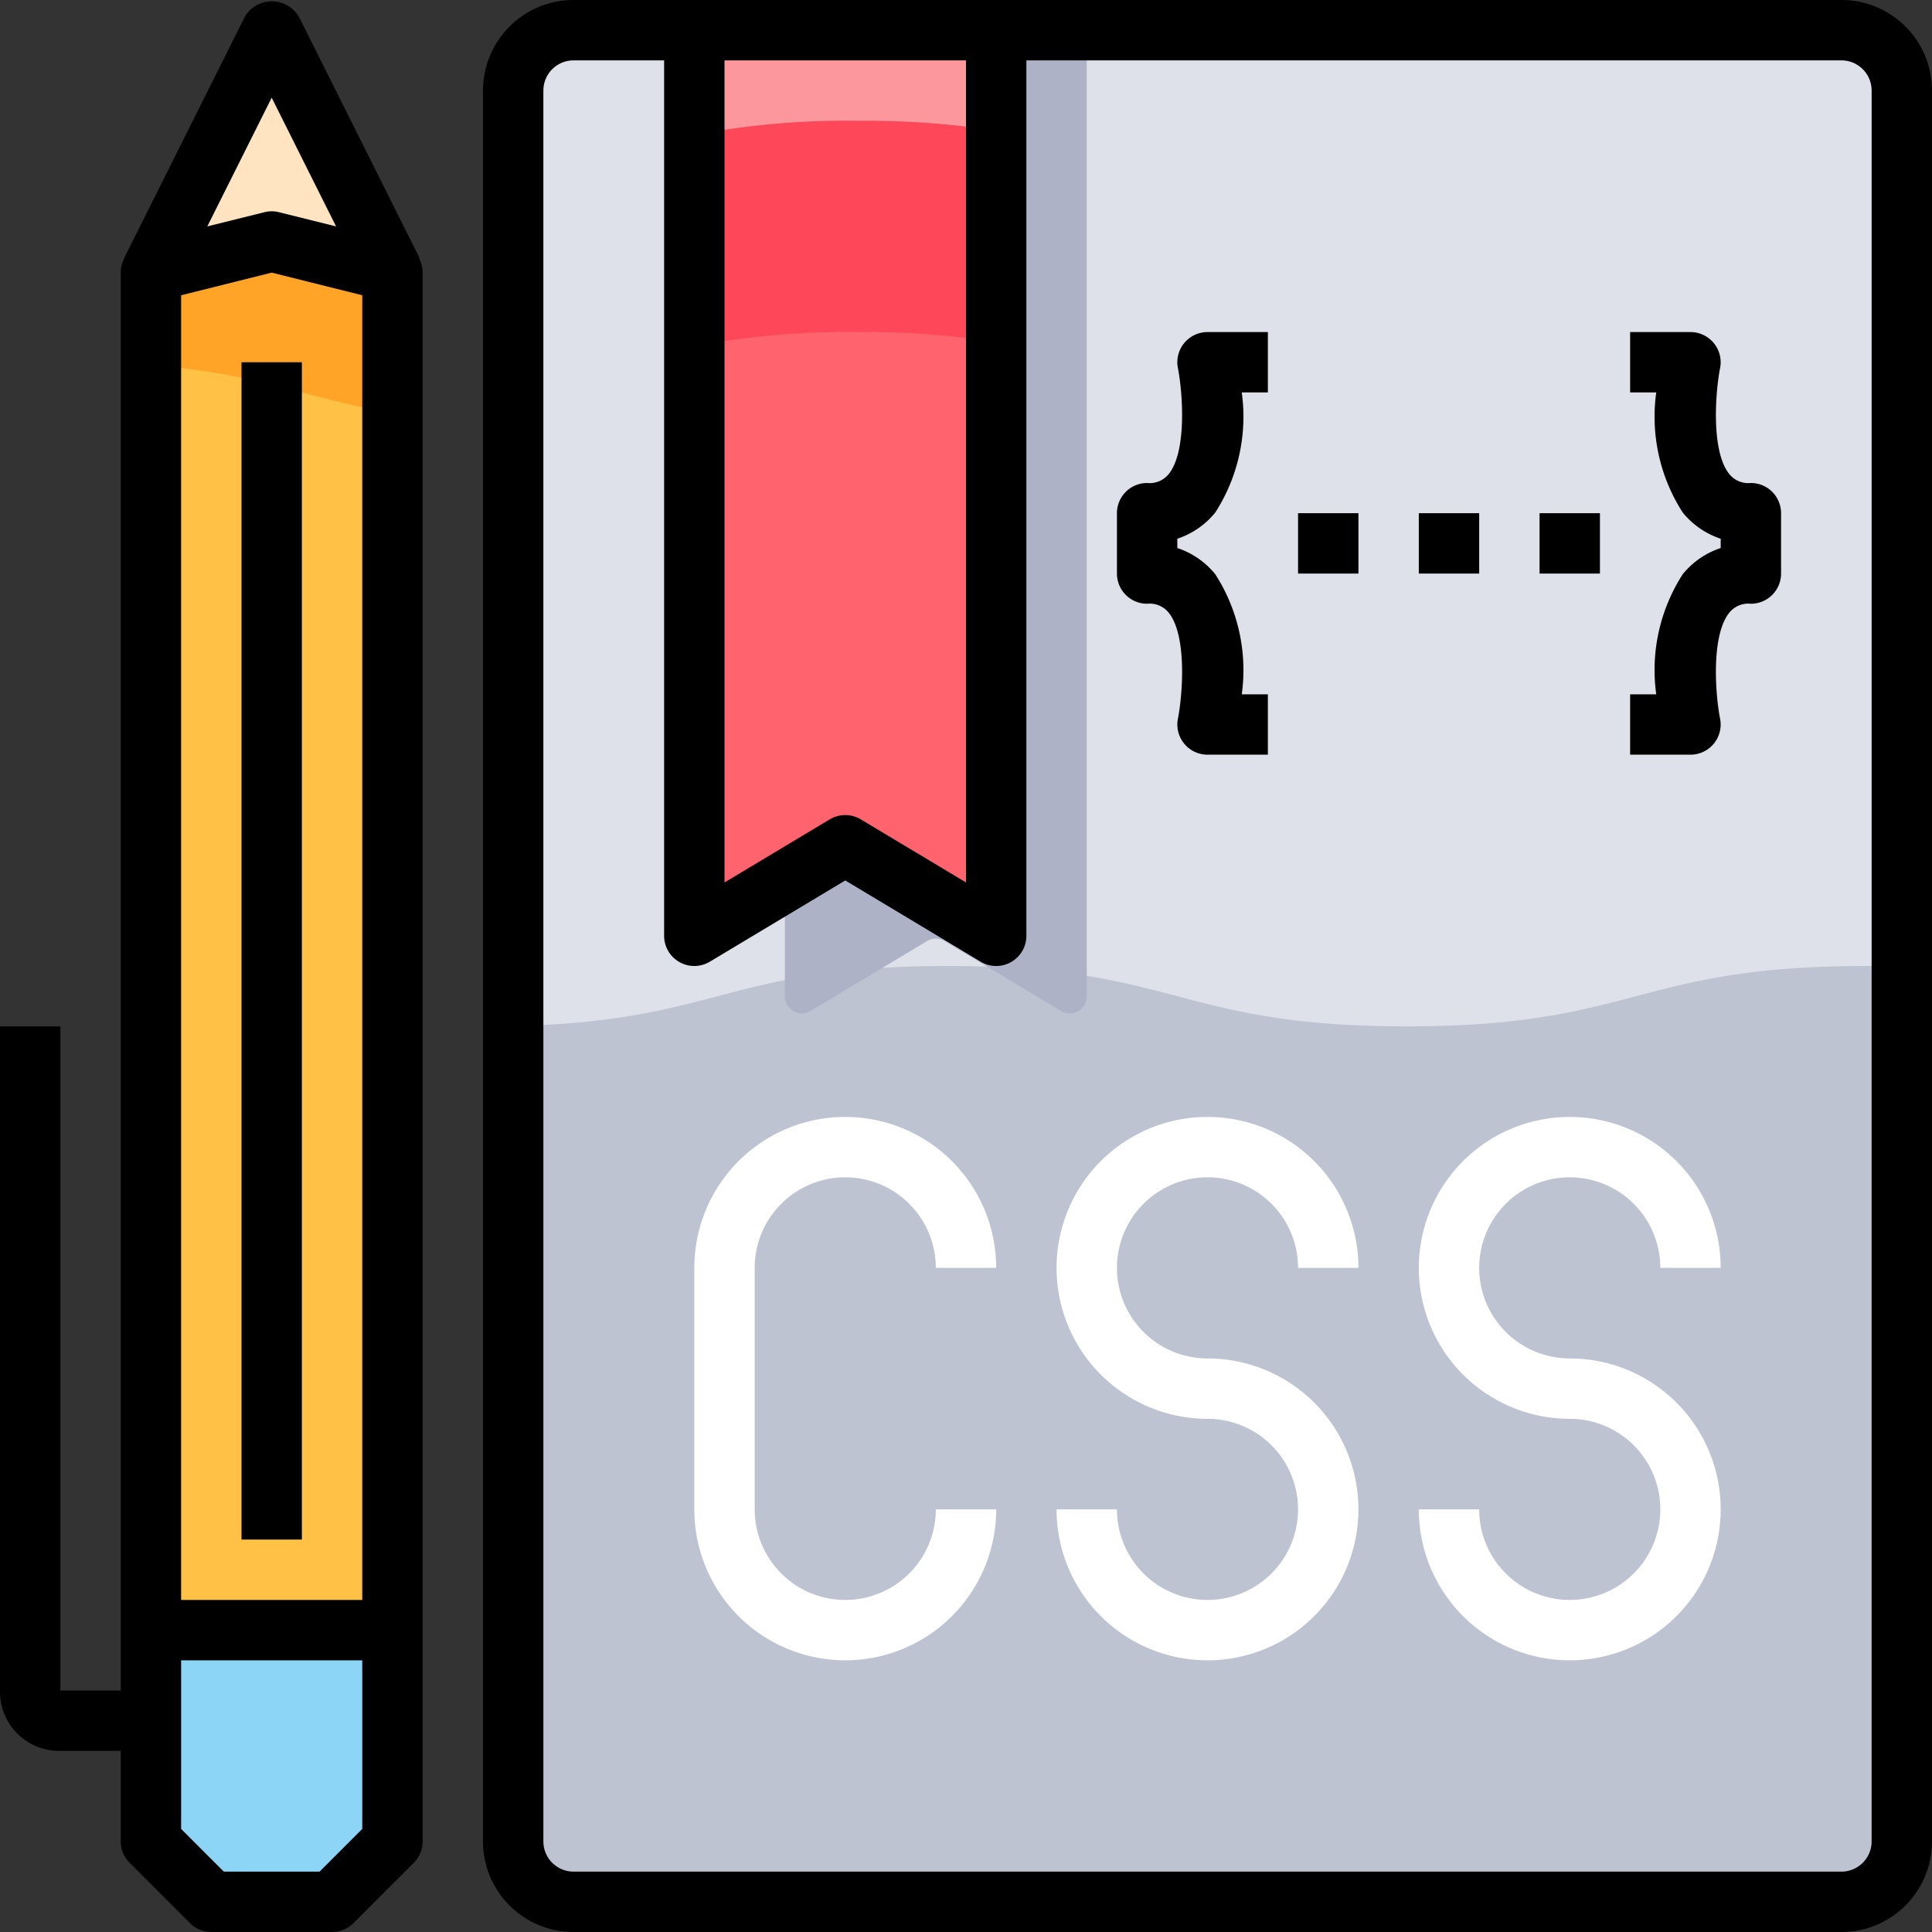 <svg xmlns="http://www.w3.org/2000/svg" viewBox="0 0 64 64"><rect x="0" y="0" width="64" height="64" fill="#333333" stroke="none"/><defs><style>.cls-1{fill:#8dd5f6;}.cls-2{fill:#ffe4c2;}.cls-3{fill:#ffc247;}.cls-4{fill:#dfe1ea;}.cls-5{fill:#bec3d2;}.cls-6{fill:#adb2c7;}.cls-7{fill:#ff636e;}.cls-8{fill:#ffa426;}.cls-9{fill:#ff475a;}.cls-10{fill:#fc979e;}.cls-11{fill:#fff;}</style></defs><title>58-Css Code</title><g id="_58-Css_Code" data-name="58-Css Code"><polygon class="cls-1" points="13 54 13 61 11 63 7 63 5 61 5 54 13 54"/><polygon class="cls-2" points="9 1 13 9 9 8 5 9 9 1"/><polygon class="cls-3" points="13 9 13 54 5 54 5 9 9 8 13 9"/><path class="cls-4" d="M63,3V61a2.006,2.006,0,0,1-2,2H19a2.006,2.006,0,0,1-2-2V3a2.006,2.006,0,0,1,2-2h4V31l5-3,5,3V1H61A2.006,2.006,0,0,1,63,3Z"/><path class="cls-5" d="M46.6,34c-7.6,0-7.6-2-15.2-2C24.08,32,23.785,33.847,17,33.987V61a2.006,2.006,0,0,0,2,2H61a2.006,2.006,0,0,0,2-2V32.022c-.383-.012-.773-.022-1.2-.022C54.2,32,54.2,34,46.6,34Z"/><path class="cls-6" d="M36,1.561V33.01a.561.561,0,0,1-.849.481l-3.863-2.318a.561.561,0,0,0-.576,0l-3.863,2.318A.561.561,0,0,1,26,33.01V1.561A.561.561,0,0,1,26.561,1h8.878A.561.561,0,0,1,36,1.561Z"/><polygon class="cls-7" points="33 1 33 31 28 28 23 31 23 1 33 1"/><path class="cls-8" d="M9,8,5,9v3.094c3.612.277,5.111,1.111,8,1.579V9Z"/><path class="cls-9" d="M28.394,4A26.628,26.628,0,0,0,23,4.471v7A26.628,26.628,0,0,1,28.394,11,28.241,28.241,0,0,1,33,11.329v-7A28.241,28.241,0,0,0,28.394,4Z"/><path class="cls-10" d="M33,4.329V1H23V4.471A26.628,26.628,0,0,1,28.394,4,28.241,28.241,0,0,1,33,4.329Z"/><rect x="8" y="12" width="2" height="39"/><path d="M13.9,8.553l-4-8a1.042,1.042,0,0,0-1.79,0l-4,8,.012,0A.983.983,0,0,0,4,9V56H2V34H0V56a1.959,1.959,0,0,0,2,2H4v3a1,1,0,0,0,.293.707l2,2A1,1,0,0,0,7,64h4a1,1,0,0,0,.707-.293l2-2A1,1,0,0,0,14,61V9a.983.983,0,0,0-.117-.442ZM9,3.236,11.133,7.5,9.243,7.03a.976.976,0,0,0-.486,0L6.867,7.5Zm3,57.35L10.586,62H7.414L6,60.586V55h6ZM12,53H6V9.781l3-.75,3,.75Z"/><path d="M61,0H19a3,3,0,0,0-3,3V61a3,3,0,0,0,3,3H61a3,3,0,0,0,3-3V3A3,3,0,0,0,61,0ZM24,2h8V29.233l-3.485-2.09a1,1,0,0,0-1.03,0L24,29.233ZM62,61a1,1,0,0,1-1,1H19a1,1,0,0,1-1-1V3a1,1,0,0,1,1-1h3V31a1,1,0,0,0,1.515.857L28,29.166l4.485,2.691A1,1,0,0,0,34,31V2H61a1,1,0,0,1,1,1Z"/><path d="M58,16a.811.811,0,0,1-.71-.29c-.61-.743-.472-2.689-.31-3.516A1,1,0,0,0,56,11H54v2h.865a5.866,5.866,0,0,0,.877,3.977A2.717,2.717,0,0,0,57,17.846v.308a2.717,2.717,0,0,0-1.258.869A5.866,5.866,0,0,0,54.865,23H54v2h2a1,1,0,0,0,.98-1.194c-.162-.827-.3-2.773.31-3.516A.811.811,0,0,1,58,20a1,1,0,0,0,1-1V17A1,1,0,0,0,58,16Z"/><path d="M39.228,11.365a1,1,0,0,0-.208.829c.162.827.3,2.773-.31,3.516A.811.811,0,0,1,38,16a1,1,0,0,0-1,1v2a1,1,0,0,0,1,1,.811.811,0,0,1,.71.29c.61.743.472,2.689.31,3.516A1,1,0,0,0,40,25h2V23h-.865a5.866,5.866,0,0,0-.877-3.977A2.717,2.717,0,0,0,39,18.154v-.308a2.717,2.717,0,0,0,1.258-.869A5.866,5.866,0,0,0,41.135,13H42V11H40A1,1,0,0,0,39.228,11.365Z"/><rect x="43" y="17" width="2" height="2"/><rect x="51" y="17" width="2" height="2"/><rect x="47" y="17" width="2" height="2"/><path class="cls-11" d="M52,45a3,3,0,1,1,3-3h2a5,5,0,1,0-5,5,3,3,0,1,1-3,3H47a5,5,0,1,0,5-5Z"/><path class="cls-11" d="M40,39a3,3,0,0,1,3,3h2a5,5,0,1,0-5,5,3,3,0,1,1-3,3H35a5,5,0,1,0,5-5,3,3,0,0,1,0-6Z"/><path class="cls-11" d="M28,39a3,3,0,0,1,3,3h2a5,5,0,0,0-10,0v8a5,5,0,0,0,10,0H31a3,3,0,0,1-6,0V42A3,3,0,0,1,28,39Z"/></g></svg>